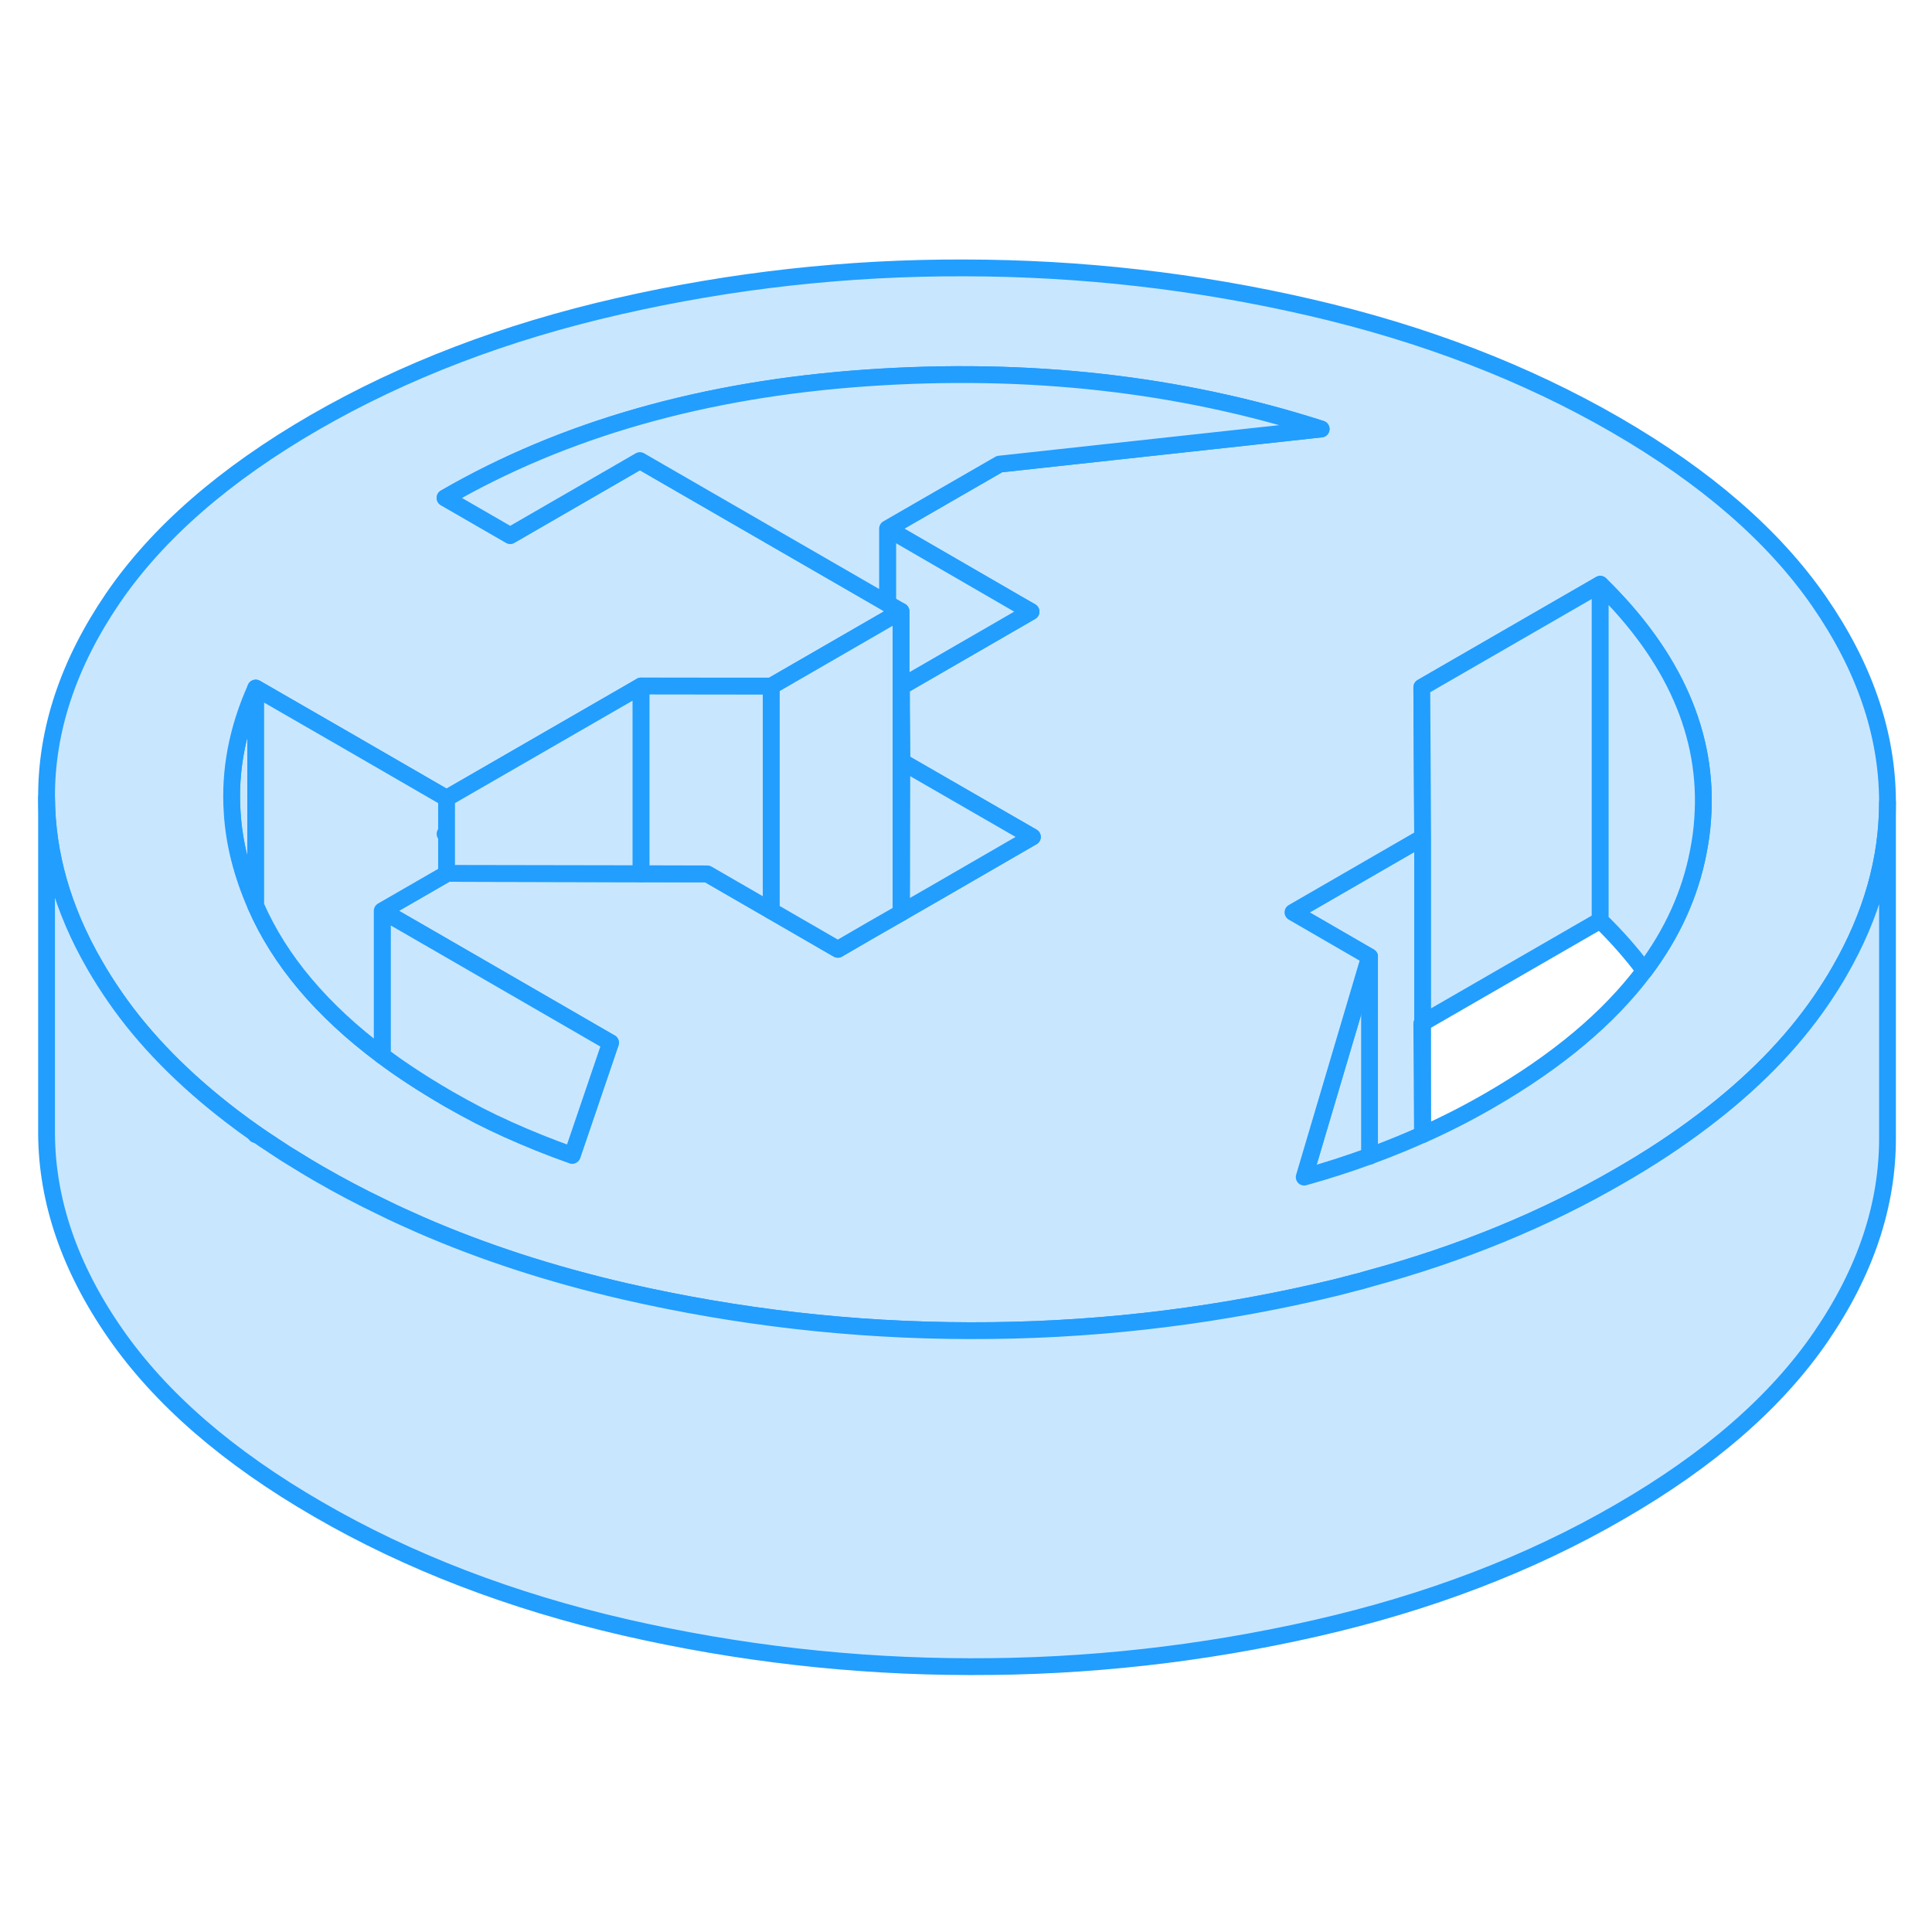 <svg width="48" height="48" viewBox="0 0 115 88" fill="#c8e7ff" xmlns="http://www.w3.org/2000/svg" stroke-width="1px" stroke-linecap="round" stroke-linejoin="round"><path d="M84.681 36.356L76.961 40.816L81.521 43.456L77.631 56.576C78.961 56.206 80.261 55.786 81.521 55.326C82.151 55.096 82.761 54.856 83.371 54.606C83.811 54.426 84.241 54.236 84.671 54.046L84.631 47.416L84.681 47.386V36.356Z" stroke="#229EFF" stroke-linejoin="round"/><path d="M15.221 27.456V40.406C15.221 40.406 15.221 40.376 15.201 40.366C14.401 38.526 13.931 36.696 13.821 34.876C13.651 32.386 14.121 29.916 15.221 27.456Z" stroke="#229EFF" stroke-linejoin="round"/><path d="M108.271 22.286C105.571 18.396 101.541 14.896 96.161 11.786C90.791 8.686 84.731 6.356 77.971 4.796C71.221 3.236 64.361 2.456 57.391 2.446C50.421 2.426 43.571 3.186 36.831 4.726C30.101 6.256 24.061 8.566 18.721 11.646C13.381 14.736 9.381 18.216 6.721 22.106C4.071 25.996 2.751 29.956 2.771 33.976C2.791 37.326 3.731 40.636 5.611 43.896C5.981 44.546 6.401 45.206 6.851 45.856C8.601 48.386 10.931 50.756 13.811 52.956C14.271 53.306 14.731 53.646 15.221 53.986C15.551 54.216 15.881 54.436 16.221 54.656C16.281 54.706 16.341 54.736 16.401 54.776C16.781 55.036 17.181 55.286 17.581 55.526C18.031 55.806 18.491 56.086 18.961 56.356C20.191 57.066 21.451 57.736 22.751 58.356C23.491 58.726 24.251 59.066 25.021 59.406C28.781 61.046 32.831 62.356 37.151 63.356C43.901 64.906 50.761 65.696 57.731 65.706C64.701 65.726 71.561 64.956 78.291 63.426C79.041 63.256 79.791 63.076 80.521 62.876C80.861 62.796 81.191 62.706 81.521 62.606C86.971 61.126 91.941 59.086 96.401 56.496C98.211 55.456 99.861 54.366 101.361 53.226C104.301 51.006 106.641 48.616 108.401 46.046C108.801 45.456 109.181 44.866 109.521 44.266C111.411 40.976 112.351 37.646 112.351 34.266V34.176C112.331 30.146 110.971 26.186 108.271 22.286ZM55.711 39.636L53.661 40.816L53.631 40.836L51.851 41.856L49.871 43.006L45.911 40.716L42.101 38.516H38.161L26.611 38.486L26.581 38.506L22.751 40.716L26.581 42.926L36.181 48.476L36.341 48.566L34.061 55.266C32.701 54.786 31.421 54.266 30.221 53.726C29.651 53.466 29.081 53.196 28.511 52.906C27.901 52.586 27.291 52.256 26.681 51.906C26.651 51.886 26.611 51.866 26.581 51.846C25.191 51.036 23.911 50.206 22.751 49.336C19.151 46.646 16.641 43.666 15.221 40.406C15.221 40.396 15.221 40.376 15.201 40.366C14.401 38.526 13.931 36.696 13.821 34.876C13.651 32.386 14.121 29.916 15.221 27.456L20.651 30.586L26.581 34.016L38.161 27.336H45.911L52.831 23.346L53.631 22.886L53.041 22.546L52.831 22.426L38.091 13.916L30.371 18.376L26.491 16.136C33.561 12.046 41.921 9.666 51.571 8.996C61.211 8.326 70.241 9.336 78.641 12.036L59.491 14.126L52.831 17.966L60.691 22.516L61.371 22.906L53.651 27.366V28.876L53.681 31.836L58.571 34.656L61.451 36.316L55.711 39.636ZM101.351 35.226C101.311 35.876 101.221 36.536 101.091 37.196C100.611 39.706 99.541 42.066 97.881 44.276C95.761 47.106 92.681 49.686 88.641 52.016C87.361 52.756 86.051 53.426 84.681 54.036C84.681 54.036 84.681 54.036 84.671 54.036C84.241 54.226 83.811 54.416 83.371 54.596C82.761 54.846 82.151 55.086 81.521 55.316C80.261 55.776 78.961 56.196 77.631 56.566L81.521 43.446L76.961 40.806L84.681 36.346L84.631 27.406L85.461 26.926L95.251 21.276C99.661 25.596 101.701 30.256 101.351 35.216V35.226Z" stroke="#229EFF" stroke-linejoin="round"/><path d="M36.341 48.566L34.061 55.266C32.701 54.786 31.421 54.266 30.221 53.726C29.651 53.466 29.081 53.196 28.511 52.906C27.901 52.586 27.291 52.256 26.681 51.906C26.651 51.886 26.611 51.866 26.581 51.846C25.191 51.036 23.911 50.206 22.751 49.336V40.716L26.581 42.926L36.181 48.476L36.341 48.566Z" stroke="#229EFF" stroke-linejoin="round"/><path d="M53.661 28.876L53.681 31.836L53.671 37.486V38.446L53.661 40.816L53.631 40.836V22.886L53.041 22.546L52.831 22.426V17.966L60.691 22.516L61.371 22.906L53.651 27.366L53.661 28.876Z" stroke="#229EFF" stroke-linejoin="round"/><path d="M26.581 36.086C26.581 36.086 26.521 36.116 26.491 36.136L26.581 36.186V38.506L22.751 40.716V49.336C19.151 46.646 16.641 43.666 15.221 40.406V27.456L20.651 30.586L26.581 34.016V36.086Z" stroke="#229EFF" stroke-linejoin="round"/><path d="M78.64 12.036L59.49 14.126L52.83 17.966V22.426L38.09 13.916L30.37 18.376L26.49 16.136C33.56 12.046 41.92 9.666 51.57 8.996C61.21 8.326 70.24 9.336 78.64 12.036Z" stroke="#229EFF" stroke-linejoin="round"/><path d="M38.161 27.336V38.506L26.611 38.486L26.581 38.506V34.016L38.161 27.336Z" stroke="#229EFF" stroke-linejoin="round"/><path d="M45.911 27.346V40.716L42.101 38.516L38.161 38.506V27.336L45.911 27.346Z" stroke="#229EFF" stroke-linejoin="round"/><path d="M61.451 36.316L55.711 39.636L53.661 40.816L53.671 38.446V37.486L53.681 31.836L58.571 34.656L61.451 36.316Z" stroke="#229EFF" stroke-linejoin="round"/><path d="M53.631 22.886V40.836L51.851 41.856L49.871 43.006L45.911 40.716V27.346L52.831 23.346L53.631 22.886Z" stroke="#229EFF" stroke-linejoin="round"/><path d="M95.251 21.286V41.286L84.681 47.386V36.356L84.631 27.416L85.461 26.936L95.251 21.286Z" stroke="#229EFF" stroke-linejoin="round"/><path d="M101.351 35.226C101.311 35.876 101.221 36.536 101.091 37.196C100.611 39.706 99.541 42.066 97.881 44.276C97.131 43.266 96.251 42.266 95.251 41.286V21.286C99.661 25.606 101.701 30.266 101.351 35.226Z" stroke="#229EFF" stroke-linejoin="round"/><path d="M112.351 34.266V54.176C112.371 58.196 111.061 62.156 108.401 66.046C105.741 69.936 101.741 73.416 96.4 76.496C91.07 79.586 85.031 81.896 78.29 83.426C71.561 84.956 64.701 85.726 57.73 85.706C50.761 85.696 43.901 84.906 37.151 83.356C30.401 81.796 24.331 79.466 18.96 76.356C13.591 73.256 9.551 69.756 6.851 65.856C4.151 61.966 2.791 57.996 2.771 53.976V33.976C2.791 37.326 3.731 40.636 5.611 43.896C5.981 44.546 6.401 45.206 6.851 45.856C8.601 48.386 10.931 50.756 13.81 52.956C14.271 53.306 14.73 53.646 15.22 53.986C15.55 54.216 15.88 54.436 16.221 54.656C16.28 54.706 16.34 54.736 16.401 54.776C16.78 55.036 17.18 55.286 17.581 55.526C18.03 55.806 18.491 56.086 18.96 56.356C20.191 57.066 21.451 57.736 22.75 58.356C23.491 58.726 24.25 59.066 25.02 59.406C28.78 61.046 32.831 62.356 37.151 63.356C43.901 64.906 50.761 65.696 57.73 65.706C64.701 65.726 71.561 64.956 78.29 63.426C79.04 63.256 79.79 63.076 80.52 62.876C80.861 62.796 81.191 62.706 81.52 62.606C86.971 61.126 91.941 59.086 96.4 56.496C98.21 55.456 99.861 54.366 101.361 53.226C104.301 51.006 106.641 48.616 108.401 46.046C108.801 45.456 109.181 44.866 109.521 44.266C111.411 40.976 112.351 37.646 112.351 34.266Z" stroke="#229EFF" stroke-linejoin="round"/><path d="M84.681 54.036V47.386" stroke="#229EFF" stroke-linejoin="round"/><path d="M81.52 55.326V43.456" stroke="#229EFF" stroke-linejoin="round"/><path d="M15.221 54.036V53.986" stroke="#229EFF" stroke-linejoin="round"/></svg>